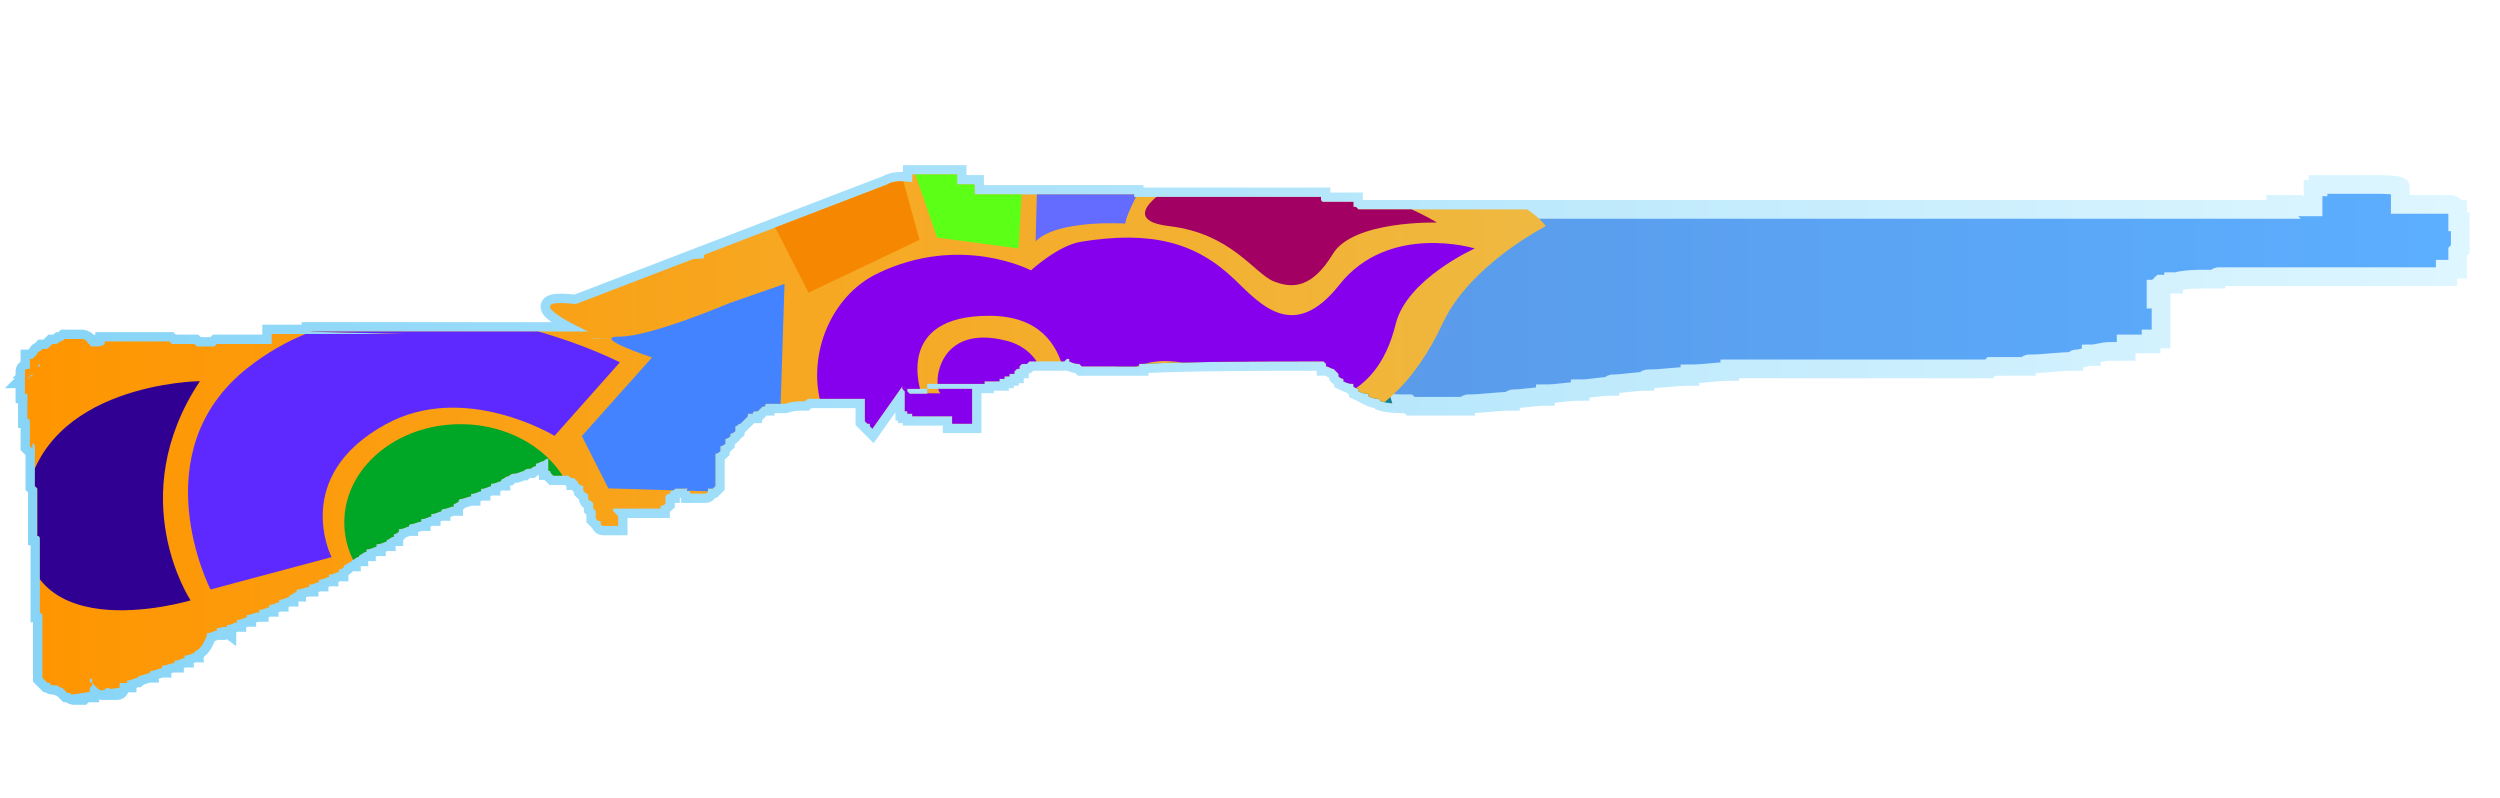 <?xml version="1.0" encoding="utf-8"?>
<!-- Generator: Adobe Illustrator 16.0.0, SVG Export Plug-In . SVG Version: 6.00 Build 0)  -->
<!DOCTYPE svg PUBLIC "-//W3C//DTD SVG 1.0//EN" "http://www.w3.org/TR/2001/REC-SVG-20010904/DTD/svg10.dtd">
<svg version="1.0" id="图层_1" xmlns="http://www.w3.org/2000/svg" xmlns:xlink="http://www.w3.org/1999/xlink" x="0px" y="0px"
	 width="100.3px" height="32px" viewBox="0 0 100.3 32" enable-background="new 0 0 100.3 32" xml:space="preserve">
<linearGradient id="SVGID_1_" gradientUnits="userSpaceOnUse" x1="371.41" y1="-264.05" x2="469.708" y2="-264.05" gradientTransform="matrix(1 0 0 -1 -370.96 -246.6)">
	<stop  offset="0" style="stop-color:#5782CE"/>
	<stop  offset="0.99" style="stop-color:#5CAEFF"/>
</linearGradient>
<linearGradient id="SVGID_2_" gradientUnits="userSpaceOnUse" x1="0.195" y1="17.45" x2="99.08" y2="17.45">
	<stop  offset="0" style="stop-color:#86D4F7"/>
	<stop  offset="1" style="stop-color:#DEF6FF"/>
</linearGradient>
<path fill="url(#SVGID_1_)" stroke="url(#SVGID_2_)" stroke-width="0.75" stroke-miterlimit="10" d="M96.3,7.5v0.1v0.1v0.1v0.1v0.3
	c0.5,0,1.1,0,1.6,0c0.1,0,0.1,0,0.2,0c0,0,0,0,0.101,0l0,0l0,0c0,0,0,0,0.1,0c0,0,0.102,0,0.199,0.1c0,0,0,0.1,0.103,0.1
	c0,0,0,0,0,0.1c0,0,0,0,0,0.1v0.1v0.1c0,0,0,0,0,0.1c0,0,0,0,0.103,0V9v0.1v0.1v0.1v0.1c0,0,0,0,0,0.1v0.1l0,0v0.1v0.1v0.1
	c0,0,0,0,0,0.1c0,0,0,0-0.103,0.1v0.1v0.1v0.1v0.1v0.1v0.1c0,0,0,0,0,0.1c-0.2,0-0.302,0-0.5,0l0,0c0,0,0,0,0,0.1c0,0,0,0,0.103,0.1
	v0.1l0,0c-3.103,0-6.103,0-9.201,0c0,0-0.102,0-0.102,0.1c-0.102,0-0.3,0-0.398,0v0.1l0,0l0,0c0,0,0,0,0-0.1
	c-0.399,0-0.799,0-1.199,0.1l0,0h-0.1c0,0,0,0,0,0.1c-0.201,0-0.303,0-0.5,0c0,0,0,0-0.103,0.1v0.1H86.5v0.1v0.1v0.1V12l0,0
	c0.103,0,0.103,0,0.201,0v0.1v0.1v0.1v0.1v0.1v0.1v0.1v0.1c0,0.1,0,0.1,0,0.1V13v0.1v0.1v0.1v0.1v0.1c0,0,0,0,0,0.1
	c-0.101,0-0.201,0-0.4,0v0.1c0,0,0,0,0,0.1c-0.1,0-0.198,0-0.398,0c-0.197,0-0.398,0-0.602,0l0,0c0,0,0,0,0,0.1s0,0,0,0.1v0.1
	c0,0,0,0-0.1,0c0,0,0,0-0.101,0c0,0,0,0-0.101,0l0,0h-0.102c-0.102,0-0.102,0-0.197,0H84.6l0,0c-0.2,0-0.5,0.1-0.7,0.1
	c0,0,0,0,0,0.1c-0.199,0-0.4,0.1-0.6,0.1c0,0-0.1,0-0.1,0.1C82.6,14.5,82,14.6,81.4,14.6c0,0-0.1,0-0.1,0.1c-0.5,0-1,0-1.4,0
	c0,0,0,0-0.1,0.1l0,0c0,0-0.1,0-0.2,0c-3.3,0-6.601,0-9.899,0c-0.101,0-0.201,0-0.301,0c0,0,0,0,0,0.1c-0.5,0-1,0.1-1.6,0.1
	c0,0,0,0,0,0.1c-0.6,0-1.1,0.1-1.7,0.1c0,0-0.101,0-0.101,0.1c-0.399,0-0.899,0.1-1.299,0.1c0,0-0.103,0-0.103,0.1
	c-0.397,0-0.802,0.1-1.2,0.1c0,0,0,0,0,0.1c-0.5,0-0.898,0.1-1.398,0.1c0,0,0,0,0,0.1C61.6,15.9,61.1,16,60.701,16
	c0,0-0.101,0-0.101,0.1c-0.601,0-1.101,0.1-1.7,0.1c0,0-0.1,0-0.1,0.1c-0.7,0-1.4,0-2.2,0L56.5,16.2c-0.397,0-0.799,0-1.1-0.1
	L55.3,16c-0.1,0-0.2,0-0.4-0.1v-0.1c-0.1,0-0.199,0-0.4-0.1v-0.1c0,0-0.1,0-0.199-0.1v-0.1c-0.1,0-0.198,0-0.398-0.1v-0.1
	c0,0-0.102,0-0.197-0.1V15L53.6,14.9L53.5,14.8c-0.1,0-0.199-0.1-0.299-0.1v-0.1L53.1,14.5c-2.5,0-5,0-7.4,0.1c0,0,0,0,0,0.1
	c-0.8,0-1.6,0-2.3,0l-0.1-0.1c-0.1,0-0.2,0-0.4-0.1v-0.1c0,0,0,0-0.1,0l0,0l-0.1,0.1c0,0,0,0-0.1,0l0,0l0,0l0,0c0,0,0,0-0.1,0l0,0
	h-0.1l0,0l0,0l0,0h-0.1l0,0l0,0c0,0,0,0-0.1,0l0,0h-0.1l0,0l0,0l0,0l0,0l0,0c0,0,0,0-0.1,0l0,0c0,0,0,0-0.1,0l0,0l0,0c0,0,0,0-0.1,0
	l0,0l0,0c-0.1,0-0.2,0-0.4,0l0,0c0,0,0,0-0.1,0l-0.1,0.1l0,0l0,0l0,0h-0.1l0,0l0,0l0,0c0,0,0,0-0.1,0l-0.1,0.1v0.1h-0.1l-0.1,0.1V15
	h-0.1c0,0,0,0-0.1,0v0.1h-0.1l0,0c0,0,0,0-0.1,0l0,0l0,0l0,0v0.1c-0.1,0-0.1,0-0.2,0l0,0v0.1H40c0,0,0,0-0.1,0s-0.2,0-0.2,0
	c-0.1,0-0.2,0-0.2,0v0.1c-0.1,0-0.1,0-0.2,0h-0.1c-0.3,0-0.6,0-0.8,0c-0.3,0-0.6,0-0.8,0h-0.1h-0.1c0,0,0,0-0.1,0l0,0h-0.1l0,0v0.3
	l0,0l0,0l0,0v0.1l0,0l0,0c-0.2,0-0.4,0-0.6,0h-0.1l-0.1-0.1v-0.1h-0.1l0,0l0,0l0,0l0,0l0,0c0,0,0,0-0.1,0l0,0v-0.1l0,0l0,0L35,17.2
	l0,0l0,0L34.9,17.1l0,0l0,0V17c0,0,0,0-0.1,0l0,0l0,0l0,0l0,0l0,0l0,0l0,0l0,0l0,0l0,0l0,0l0,0l0,0l0,0l-0.1-0.1l0,0l0,0l0,0l0,0V16
	l0,0l0,0l0,0l0,0l0,0l0,0c-0.1,0-0.1,0-0.2,0c-0.4,0-0.8,0-1.2,0c-0.2,0-0.5,0-0.7,0l0,0h-0.1c-0.1,0-0.1,0-0.2,0.1
	c-0.3,0-0.5,0-0.8,0.1h-0.1h-0.1c-0.1,0-0.1,0-0.1,0s0,0-0.1,0s-0.1,0-0.1,0h-0.1h-0.1c-0.1,0-0.1,0-0.1,0.1c-0.1,0-0.1,0-0.2,0.1
	c0,0,0,0-0.1,0.1h-0.1c0,0-0.1,0-0.1,0.1h-0.1l0,0c0,0,0,0-0.1,0c0,0,0,0,0,0.103c0,0,0,0-0.1,0.101l0,0l0,0l0,0l-0.1,0.1L29.7,17
	c-0.1,0-0.1,0.1-0.2,0.1V17.2v0.1l0,0c0,0-0.1,0.101-0.2,0.101c0,0,0,0,0,0.102c0,0-0.1,0.102-0.2,0.102V17.7v0.1l0,0
	c0,0-0.1,0.101-0.2,0.101V18v0.1l0,0c0,0-0.1,0.103-0.2,0.103v0.101v0.1v0.1v0.1V18.7v0.1V18.9V19v0.1V19.2v0.1V19.4v0.1l-0.1,0.1
	l0,0c-0.1,0-0.1,0-0.2,0c0,0,0,0,0,0.103c0,0,0,0.101-0.1,0.101h-0.1c0,0-0.1,0-0.2,0h-0.1c-0.1,0-0.1,0-0.2,0
	c0,0,0-0.101-0.1-0.101s0-0.103,0-0.103l0,0c-0.2,0-0.3,0-0.5,0l0,0c0,0-0.1,0.103-0.2,0.103c0,0,0,0,0,0.101
	c-0.1,0-0.1,0-0.2,0.102V20v0.1c0,0,0,0,0,0.103c0,0-0.1,0.101-0.2,0.101c0,0,0,0,0,0.102c-0.3,0-0.6,0-0.8,0c-0.4,0-0.8,0-1.1,0
	c0,0,0,0,0,0.1c0,0,0,0,0.1,0.1l0.1,0.103c0,0,0,0,0,0.101l0,0l0,0V20.9c0,0,0,0,0,0.1v0.1c0,0,0,0-0.1,0c0,0,0,0-0.1,0h-0.1
	c-0.1,0-0.1,0-0.1,0c-0.1,0-0.1,0-0.2,0c0,0-0.1,0-0.1-0.1s0-0.1-0.1-0.1c0,0,0,0-0.1-0.103v-0.101l0,0v-0.1v-0.1c0,0,0,0-0.1-0.1
	c0,0,0,0,0-0.103c0,0,0,0,0-0.101l-0.1-0.1c0,0-0.1,0-0.1-0.1c0,0,0,0,0-0.1c0,0,0-0.103-0.1-0.103c0,0,0,0-0.1-0.101v-0.1
	c0,0,0,0,0-0.1l0,0c-0.1,0-0.1,0-0.2-0.1c0,0,0-0.103-0.1-0.103c0,0,0-0.101-0.1-0.101s-0.1,0-0.2-0.102c-0.1,0-0.1,0-0.2,0
	c0,0-0.1,0-0.2,0c0,0-0.1,0-0.2,0c0,0,0,0-0.1-0.1c0,0,0-0.1-0.1-0.1c0,0,0,0,0-0.103c0,0,0,0,0-0.101V18.6v-0.1c0,0,0,0,0-0.1
	c-0.1,0-0.2,0.1-0.2,0.1c-0.1,0-0.2,0.1-0.3,0.1V18.7c-0.1,0-0.2,0.1-0.2,0.1c-0.1,0-0.2,0-0.3,0.101c-0.1,0-0.2,0.102-0.4,0.102
	c0,0-0.1,0-0.2,0.102c-0.1,0-0.2,0.101-0.2,0.101s-0.1,0-0.1,0.101c-0.1,0-0.2,0.1-0.4,0.1c0,0,0,0,0,0.102
	c-0.1,0-0.2,0.102-0.4,0.102c0,0,0,0,0,0.101c-0.1,0-0.2,0.101-0.4,0.101c0,0,0,0,0,0.101c-0.1,0-0.3,0.101-0.4,0.101
	c0,0-0.1,0-0.1,0.102c0,0-0.1,0.101-0.2,0.101c0,0,0,0,0,0.101c-0.1,0-0.3,0.102-0.4,0.102c0,0-0.1,0-0.1,0.1
	c-0.1,0-0.2,0.102-0.4,0.102c0,0,0,0,0,0.101c-0.1,0-0.2,0.101-0.4,0.101c0,0,0,0,0,0.102c-0.1,0-0.3,0.1-0.4,0.1
	c0,0-0.1,0-0.1,0.102c-0.1,0-0.2,0.102-0.4,0.102c0,0,0,0,0,0.1c0,0-0.1,0.102-0.2,0.102v0.102c-0.1,0-0.2,0.1-0.2,0.1
	s-0.1,0-0.1,0.102c-0.1,0-0.2,0.101-0.4,0.101c0,0,0,0,0,0.101c-0.1,0-0.2,0.102-0.4,0.102c0,0,0,0,0,0.1
	c-0.1,0-0.2,0.102-0.2,0.102s-0.1,0-0.1,0.101c-0.1,0-0.2,0.101-0.2,0.101s-0.1,0-0.1,0.102c-0.1,0-0.2,0.1-0.2,0.1
	s-0.1,0-0.1,0.102c0,0-0.1,0.101-0.2,0.101c0,0,0,0,0,0.101c-0.1,0-0.2,0.102-0.4,0.102c0,0,0,0,0,0.1c-0.1,0-0.2,0.102-0.4,0.102
	c0,0,0,0,0,0.101c-0.1,0-0.2,0.101-0.4,0.101c0,0,0,0,0,0.102c-0.2,0-0.3,0.1-0.5,0.1c0,0,0,0,0,0.103c-0.1,0-0.2,0.1-0.2,0.1
	s-0.1,0-0.1,0.101c-0.1,0-0.2,0.102-0.4,0.102c0,0,0,0,0,0.1c-0.1,0-0.2,0.103-0.4,0.103c0,0,0,0,0,0.101c-0.1,0-0.2,0.1-0.4,0.1
	c0,0,0,0,0,0.102c-0.2,0-0.3,0.1-0.5,0.1c0,0,0,0,0,0.103c-0.1,0-0.2,0.101-0.4,0.101c0,0,0,0,0,0.101c-0.1,0-0.2,0.101-0.4,0.101
	c0,0,0,0,0,0.1C9,25.1,8.9,25.2,8.7,25.2c0,0,0,0,0,0.1c-0.1,0-0.2,0.101-0.4,0.101c0,0,0,0,0,0.102C8.1,26,8,26,7.9,26.1
	c0,0-0.1,0-0.1,0.103c-0.1,0-0.2,0.101-0.4,0.101c0,0,0,0,0,0.102c-0.1,0-0.2,0.1-0.4,0.1c0,0,0,0,0,0.1c-0.2,0-0.3,0.103-0.5,0.103
	c0,0,0,0,0,0.101c-0.1,0-0.3,0.102-0.4,0.102c0,0-0.1,0-0.1,0.1c-0.1,0-0.3,0.1-0.4,0.1L5.5,27.2c-0.1,0-0.2,0.1-0.4,0.1
	c0,0,0,0,0,0.101c-0.1,0-0.2,0-0.3,0v0.102v0.102l0,0c0,0,0,0.101-0.1,0.101l0,0l0,0H4.6H4.5c0,0-0.1,0-0.1-0.101l0,0H4.3
	c0,0-0.1,0-0.1,0.101H4.1c0,0-0.1,0-0.2-0.101c0,0,0,0-0.1-0.102l0,0c0,0,0,0-0.1-0.102c0,0,0,0,0,0.102l0,0c0,0,0,0-0.1,0.102V27.7
	v0.1H3.5c0,0-0.1,0-0.2,0.101c-0.1,0-0.2,0-0.3,0s-0.1,0-0.2-0.101c0,0,0,0-0.1,0l-0.1-0.1c0,0,0,0-0.1-0.101c0,0-0.1,0-0.2-0.102
	H2.2c-0.1,0-0.2,0-0.2-0.102H1.9c0,0,0,0-0.1-0.101l-0.1-0.101c0,0,0,0,0-0.1V27c0,0,0,0,0-0.1c0,0,0,0,0-0.103v-0.101v-0.1
	c0,0,0,0,0-0.1v-0.1V26.3c0,0,0,0,0-0.1c0-0.101,0,0,0-0.101V26c0,0,0,0,0-0.1V25.8c0,0,0,0,0-0.1c0,0,0,0,0-0.101v-0.102v-0.102
	c0,0,0,0,0-0.101v-0.101V25.1c0,0,0,0,0-0.1v-0.1c0,0,0,0,0-0.103c0,0,0,0,0-0.101c0,0,0-0.102-0.1-0.102c0,0,0,0,0-0.1
	c0,0,0,0,0-0.1V24.3v-0.1V24.1l0,0V24v-0.1V23.8c0,0,0,0,0-0.1c0-0.101,0,0,0-0.101v-0.102c0,0,0,0,0-0.102c0,0,0,0,0-0.101v-0.101
	c0,0,0,0,0-0.1V23c0,0,0,0,0-0.1c0,0,0,0,0-0.103v-0.101v-0.1v-0.1l0,0c0-0.1,0-0.1,0-0.1s0,0,0-0.103c0-0.101,0-0.101,0-0.101
	s0,0,0-0.102c0,0,0,0,0-0.1v-0.1V21.8c0,0,0,0,0-0.1V21.6c0,0,0-0.1-0.1-0.1v-0.1V21.3c0,0,0,0,0-0.1c0-0.101,0,0,0-0.101
	c0-0.102,0-0.102,0-0.102s0,0,0-0.102c0,0,0,0,0-0.101v-0.101V20.6v-0.1l0,0v-0.1V20.3v-0.1c0,0,0,0,0-0.101c0-0.102,0,0,0-0.102
	v-0.102c0,0,0,0,0-0.101c0,0,0,0,0-0.101V19.6c0,0,0,0-0.1-0.1v-0.1c0,0,0,0,0-0.103c0-0.101,0,0,0-0.101v-0.1V19v-0.1l0,0V18.8
	c0,0,0,0,0-0.1c0-0.101,0-0.101,0-0.101s0,0,0-0.102c0,0,0,0,0-0.102V18.3c0,0,0,0,0-0.1c0,0,0,0,0-0.101V18v-0.1
	c0,0,0-0.103-0.1-0.103l0,0v-0.101v-0.1v-0.1c0,0,0,0,0-0.1c0-0.103,0,0,0-0.103v-0.101c0,0,0,0,0-0.102V17l0,0v-0.1V16.8V18
	c0,0,0,0-0.1-0.1V17.8v-0.1c0,0,0,0,0-0.101c0-0.102,0,0,0-0.102v-0.102c0,0,0,0,0-0.101v-0.101V17.1V17v-0.1V17v-0.1l0,0
	c0,0,0-0.103-0.1-0.103c0,0,0,0,0-0.101v-0.1c0,0,0,0,0-0.1c0-0.1,0,0,0-0.1v-0.1c0,0,0,0,0-0.1c0,0,0,0,0-0.1V16c0,0,0,0,0-0.1
	v-0.1c0,0,0,0-0.1,0v-0.1v-0.1v-0.1v-0.1l0,0v-0.1c0,0,0,0,0-0.1c0-0.1,0-0.1,0-0.1s0,0,0-0.1c0,0,0,0,0-0.1c0,0,0-0.1,0.1-0.1
	c0,0,0,0,0.1,0l0,0l0,0c0,0,0,0,0-0.1v-0.1v-0.1v-0.1c0,0,0,0,0.1,0l0.1-0.1c0,0,0,0,0.1-0.1c0,0,0-0.1,0.1-0.1c0,0,0,0,0.1-0.1h0.1
	c0.1,0,0.1,0,0.2-0.1c0,0,0,0,0.1-0.1h0.1c0.1,0,0.1,0,0.2-0.1c0.1,0,0.2-0.1,0.2-0.1h0.1h0.1c0.1,0,0.2,0,0.2,0h0.1h0.1
	c0,0,0,0,0.1,0c0,0,0.1,0,0.2,0.1c0,0,0,0.1,0.1,0.1c0,0,0,0.1,0.1,0.1h0.1c0.1,0,0.3,0,0.4-0.1c0,0,0,0,0-0.1l0,0c0,0,0,0,0.1,0
	c0.4,0,0.7,0,1.1,0l0,0c0.5,0,1,0,1.4,0l0.1,0.1l0,0c0.1,0,0.3,0,0.4,0c0.2,0,0.4,0,0.5,0c0,0,0,0,0.1,0.1c0.2,0,0.5,0,0.7,0
	c0,0,0,0,0.1-0.1l0,0c0.6,0,1.2,0,1.8,0h0.1h0.1c0.1,0,0.1,0,0.2,0v-0.4c0.1,0,0.3,0,0.4,0c0,0,0,0,0.1,0s0.1,0,0.2,0l0,0l0,0
	c0.1,0,0.2,0,0.2,0l0,0l0,0c0.1,0,0.3,0,0.4,0l0,0l0,0c0.1,0,0.1,0,0.2,0c0,0,0,0,0.1,0c0,0,0,0,0.1,0s0.2,0,0.4,0c0,0,0,0,0.1,0
	s0,0,0.1,0c0.1,0,0.1,0,0.2,0c0,0,0,0,0.1,0c0,0,0,0,0.1,0l0,0c0,0,0,0,0.1,0c0,0,0,0,0.1,0c0.1,0,0.2,0,0.4,0c0.1,0,0.3,0,0.4,0
	c0,0,0,0,0.1,0l0,0c0.1,0,0.3,0,0.4,0c0,0,0,0,0.1,0l0,0c0.3,0,0.5,0,0.8,0h0.1l0,0c0.2,0,0.4,0,0.5,0c0,0,0,0,0.1,0l0,0l0,0
	c0,0,0,0,0.1,0h0.1c0.1,0,0.3,0,0.4,0h0.1h0.1h0.1h0.1h0.1h0.1H18h0.1c0.2,0,0.4,0,0.6,0c0,0,0,0,0.1,0c0,0,0,0,0.1,0l0,0
	c0,0,0,0,0.1,0c0,0,0,0,0.1,0c0,0,0,0,0.1,0l0,0c0,0,0.1,0,0.2,0h0.1h0.1c0.1,0,0.1,0,0.2,0c0,0,0.1,0,0.2,0h0.1h0.1h0.1h0.1
	c0,0,0,0,0.1,0s0,0,0.1,0c0,0,0,0,0.1,0c0,0,0,0,0.1,0c0.1,0,0,0,0.1,0c0,0,0,0,0.1,0c0,0,0,0,0.1,0h0.1h0.1h0.1c0,0,0.1,0,0.2,0
	h0.1h0.1h0.1H22c0.2,0,0.4,0,0.6,0c0,0,0,0,0.1,0l0,0c0,0,0,0,0.1,0l0,0c0,0,0,0,0.1,0l0,0l0,0H23h0.1h0.1h0.1h0.1
	c0.1,0,0.2,0,0.3,0l0,0h0.1v0.2l0,0l0,0l0,0l0,0h0.1c0.1,0,0.1,0,0.2,0c0,0,0,0,0.1,0l0,0c0.1,0,0.1,0,0.2,0s-12.3-0.3-12.3-0.3
	c0.1,0,0.3,0,0.4,0s0.1,0,0.2,0c0,0,0,0,0.1,0l0,0h0.1c0,0,0,0,0.1,0h0.1h0.1h0.1l0,0h0.1l0,0h0.1h0.1c0,0,0,0,0.1,0l0,0l0,0l0,0
	h0.1l0,0h0.1H14h0.1l0,0h0.1l0,0c0,0,0,0,0.1,0c0.1,0,0.1,0,0.2,0h0.1l0,0c0,0,0,0,0.1,0l0,0c0.1,0,0.1,0,0.2,0H15h0.1l0,0h0.1l0,0
	c0.1,0,0.1,0,0.2,0h0.1c0,0,0,0,0.1,0l0,0h0.1l0,0h0.1c0,0,0,0,0.1,0c0,0,0,0,0.1,0l0,0h0.1c0,0,0,0,0.1,0l0,0h0.1c0,0,0,0,0.1,0
	l0,0h0.1l0,0h0.1c0,0,0,0,0.1,0h0.1l0,0c0,0,0,0,0.1,0c0,0,0,0,0.1,0l0,0h0.1c0,0,0,0,0.1,0l0,0h0.1l0,0c0,0,0,0,0.1,0
	c0,0,0,0,0.1,0l0,0l0,0h0.1l0,0c0,0,0,0,0.1,0l0,0h0.1c0,0,0,0,0.1,0H18l0,0c0,0,0,0,0.1,0c0,0,0,0,0.1,0c0,0,0,0,0.1,0h0.1
	c0,0,0,0,0.1,0l0,0h0.1l0,0h0.1c0,0,0,0,0.1,0h0.1l0,0H19l0,0c0,0,0,0,0.1,0h0.1c0,0,0,0,0.1,0l0,0c0,0,0,0,0.1,0l0,0h0.1
	c0,0,0,0,0.1,0h0.1l0,0c0,0,0,0,0.1,0l0,0h0.1H20c0,0,0,0,0.1,0l0,0c0,0,0,0,0.1,0c0,0,0,0,0.1,0c0,0,0,0,0.1,0h0.1c0,0,0,0,0.1,0
	l0,0h0.1l0,0h0.1c0,0,0,0,0.1,0H21l0,0l0,0l0,0h0.1c0,0,0,0,0.1,0h0.1l0,0c0,0,0,0,0.1,0l0,0h0.1l0,0h0.1l0,0c0,0,0,0,0.1,0
	c0,0,0,0,0.1,0l0,0c0,0,0,0,0.1,0H22l0,0c0,0,0,0,0.1,0c0,0,0,0,0.1,0l0,0h0.1c0,0,0,0,0.1,0l0,0h0.1l0,0c0,0,0,0,0.1,0h0.1l0,0l0,0
	c0,0,0,0,0.1,0c0,0,0,0,0.1,0l0,0l0,0H23l0,0c0,0,0,0,0.1,0l0,0c0,0,0.1,0,0.2,0l0,0h0.1h0.1l0,0l0,0l0,0l0,0l0,0h0.1
	c0,0-3.1-1.4-0.5-1.1l12.5-4.8c0.3-0.2,0.8-0.1,1-0.1V7c0.4,0,0.8,0,1.2,0l0,0c0.2,0,0.4,0,0.5,0c0,0,0,0,0.1,0v0.4
	c0.1,0,0.2,0,0.3,0l0,0c0.1,0,0.3,0,0.4,0l0,0l0,0v0.4c2.1,0,4.3,0,6.4,0c0,0,0,0,0,0.1c0.1,0,0.1,0,0.2,0c0,0,0,0-0.1,0l0,0
	c0.1,0,0.3,0,0.4,0l0,0l0,0c0.7,0,1.4,0,2.2,0l0,0c0.2,0,0.3,0,0.5,0l0,0h0.1l0,0c0.1,0,0.3,0,0.4,0l0,0c0.1,0,0.2,0,0.2,0l0,0
	c0.1,0,0.3,0,0.4,0l0,0c0.4,0,0.8,0,1.2,0l0,0c0.103,0,0.301,0,0.4,0l0,0c0.1,0,0.2,0,0.301,0l0,0c0.299,0,0.6,0,0.899,0l0,0
	c0.101,0,0.3,0,0.399,0V8c0,0,0,0.1,0.101,0.1c0.399,0,0.8,0,1.2,0v0.1v0.1c0,0,0,0,0.1,0l0.1,0.1l0,0l0,0H54.6
	c12.3,0,24.5,0,36.8,0c0,0,0,0-0.1-0.1V8.2l0,0c0.3,0,0.6,0,0.9,0c0,0,0,0,0.1,0.1c0.199,0,0.3,0,0.5,0c0,0,0,0,0-0.1
	c0-0.1,0-0.2,0-0.3V7.8V7.7V7.6c0.1,0,0.1-0.1,0.199-0.1c0,0,0,0,0-0.1l0,0c0.801,0,1.601,0,2.301,0C96.3,7.4,96.3,7.5,96.3,7.5z
	 M34.7,14.5h-0.1C34.7,14.5,34.7,14.5,34.7,14.5L34.7,14.5z M36.3,15.7C36.3,15.7,36.2,15.7,36.3,15.7
	C36.2,15.7,36.2,15.7,36.3,15.7v0.8c0,0,0,0,0.1,0v0.1c0,0,0,0,0.1,0l0,0l0,0l0,0l0,0l0,0h0.1V16.7l0,0c0,0,0,0,0.1,0h0.1l0,0l0,0
	h0.1l0,0c0,0,0,0,0.1,0h0.1c0,0,0.1,0,0.2,0c0.2,0,0.5,0,0.7,0c0.1,0,0.1,0,0.2,0V17h0.1c0.1,0,0.2,0,0.4,0c0,0,0,0,0.1,0h0.1l0,0
	l0,0l0,0H39v-1.4c-0.9,0-1.9,0-2.8,0L36.3,15.7L36.3,15.7z M39.7,14.8c-0.3,0-0.6,0-0.8,0C39.1,14.8,39.4,14.8,39.7,14.8L39.7,14.8z
	 M1.2,15.1L1.2,15.1L1.2,15.1c-0.1,0.1-0.1,0.1-0.1,0.1l0,0C1.1,15.2,1.2,15.2,1.2,15.1c0.1,0,0.1,0,0.1-0.1l0,0
	C1.3,15,1.3,15,1.2,15.1L1.2,15.1z M1.4,14.8C1.4,14.8,1.5,14.8,1.4,14.8c0.1-0.1,0.1-0.1,0.1-0.1C1.5,14.8,1.4,14.8,1.4,14.8
	L1.4,14.8z M1.8,14.6L1.8,14.6L1.8,14.6c-0.1,0-0.1,0-0.2,0c0,0,0,0-0.1,0.1h0.1v-0.1C1.7,14.6,1.7,14.6,1.8,14.6z M1.4,17.8
	C1.4,17.8,1.5,17.8,1.4,17.8L1.4,17.8L1.4,17.8z M3.6,27.3c0,0,0,0.101,0.1,0.101c0,0,0,0,0,0.102l0,0V27.4c0,0,0,0,0-0.102l0,0
	C3.7,27.2,3.6,27.2,3.6,27.3C3.5,27.3,3.6,27.3,3.6,27.3z"/>
<g>
	<defs>
		<path id="SVGID_3_" d="M96.3,7.5v0.1v0.1v0.1v0.1v0.3c0.5,0,1.1,0,1.6,0c0.1,0,0.1,0,0.2,0c0,0,0,0,0.101,0l0,0l0,0c0,0,0,0,0.1,0
			c0,0,0.102,0,0.199,0.1c0,0,0,0.1,0.103,0.1c0,0,0,0,0,0.1c0,0,0,0,0,0.1v0.1v0.1c0,0,0,0,0,0.1c0,0,0,0,0.103,0V9v0.1v0.1v0.1
			v0.1c0,0,0,0,0,0.1v0.1l0,0v0.1v0.1v0.1c0,0,0,0,0,0.1c0,0,0,0-0.103,0.1v0.1v0.1v0.1v0.1v0.1v0.1c0,0,0,0,0,0.1
			c-0.2,0-0.302,0-0.5,0l0,0c0,0,0,0,0,0.1c0,0,0,0,0.103,0.1v0.1l0,0c-3.103,0-6.103,0-9.201,0c0,0-0.102,0-0.102,0.1
			c-0.102,0-0.3,0-0.398,0v0.1l0,0l0,0c0,0,0,0,0-0.1c-0.399,0-0.799,0-1.199,0.1l0,0h-0.1c0,0,0,0,0,0.1c-0.201,0-0.303,0-0.5,0
			c0,0,0,0-0.103,0.1v0.1H86.5v0.1v0.1v0.1V12l0,0c0.103,0,0.103,0,0.201,0v0.1v0.1v0.1v0.1v0.1v0.1v0.1v0.1c0,0.1,0,0.1,0,0.1V13
			v0.1v0.1v0.1v0.1v0.1c0,0,0,0,0,0.1c-0.101,0-0.201,0-0.4,0v0.1c0,0,0,0,0,0.1c-0.1,0-0.198,0-0.398,0c-0.197,0-0.398,0-0.602,0
			l0,0c0,0,0,0,0,0.1s0,0,0,0.1v0.1c0,0,0,0-0.1,0c0,0,0,0-0.101,0c0,0,0,0-0.101,0l0,0h-0.102c-0.102,0-0.102,0-0.197,0H84.6l0,0
			c-0.2,0-0.5,0.1-0.7,0.1c0,0,0,0,0,0.1c-0.199,0-0.4,0.1-0.6,0.1c0,0-0.1,0-0.1,0.1C82.6,14.5,82,14.6,81.4,14.6
			c0,0-0.1,0-0.1,0.1c-0.5,0-1,0-1.4,0c0,0,0,0-0.1,0.1l0,0c0,0-0.1,0-0.2,0c-3.3,0-6.601,0-9.899,0c-0.101,0-0.201,0-0.301,0
			c0,0,0,0,0,0.1c-0.5,0-1,0.1-1.6,0.1c0,0,0,0,0,0.1c-0.6,0-1.1,0.1-1.7,0.1c0,0-0.101,0-0.101,0.1c-0.399,0-0.899,0.1-1.299,0.1
			c0,0-0.103,0-0.103,0.1c-0.397,0-0.802,0.1-1.2,0.1c0,0,0,0,0,0.1c-0.5,0-0.898,0.1-1.398,0.1c0,0,0,0,0,0.1
			C61.6,15.9,61.1,16,60.701,16c0,0-0.101,0-0.101,0.1c-0.601,0-1.101,0.1-1.7,0.1c0,0-0.1,0-0.1,0.1c-0.7,0-1.4,0-2.2,0L56.5,16.2
			c-0.397,0-0.799,0-1.1-0.1L55.3,16c-0.1,0-0.2,0-0.4-0.1v-0.1c-0.1,0-0.199,0-0.4-0.1v-0.1c0,0-0.1,0-0.199-0.1v-0.1
			c-0.1,0-0.198,0-0.398-0.1v-0.1c0,0-0.102,0-0.197-0.1V15L53.6,14.9L53.5,14.8c-0.1,0-0.199-0.1-0.299-0.1v-0.1L53.1,14.5
			c-2.5,0-5,0-7.4,0.1c0,0,0,0,0,0.1c-0.8,0-1.6,0-2.3,0l-0.1-0.1c-0.1,0-0.2,0-0.4-0.1v-0.1c0,0,0,0-0.1,0l0,0l-0.1,0.1
			c0,0,0,0-0.1,0l0,0l0,0l0,0c0,0,0,0-0.1,0l0,0h-0.1l0,0l0,0l0,0h-0.1l0,0l0,0c0,0,0,0-0.1,0l0,0h-0.1l0,0l0,0l0,0l0,0l0,0
			c0,0,0,0-0.1,0l0,0c0,0,0,0-0.1,0l0,0l0,0c0,0,0,0-0.1,0l0,0l0,0c-0.1,0-0.2,0-0.4,0l0,0c0,0,0,0-0.1,0l-0.1,0.1l0,0l0,0l0,0h-0.1
			l0,0l0,0l0,0c0,0,0,0-0.1,0l-0.1,0.1v0.1h-0.1l-0.1,0.1V15h-0.1c0,0,0,0-0.1,0v0.1h-0.1l0,0c0,0,0,0-0.1,0l0,0l0,0l0,0v0.1
			c-0.1,0-0.1,0-0.2,0l0,0v0.1H40c0,0,0,0-0.1,0s-0.2,0-0.2,0c-0.1,0-0.2,0-0.2,0v0.1c-0.1,0-0.1,0-0.2,0h-0.1c-0.3,0-0.6,0-0.8,0
			c-0.3,0-0.6,0-0.8,0h-0.1h-0.1c0,0,0,0-0.1,0l0,0h-0.1l0,0v0.3l0,0l0,0l0,0v0.1l0,0l0,0c-0.2,0-0.4,0-0.6,0h-0.1l-0.1-0.1v-0.1
			h-0.1l0,0l0,0l0,0l0,0l0,0c0,0,0,0-0.1,0l0,0v-0.1l0,0l0,0L35,17.2l0,0l0,0L34.9,17.1l0,0l0,0V17c0,0,0,0-0.1,0l0,0l0,0l0,0l0,0
			l0,0l0,0l0,0l0,0l0,0l0,0l0,0l0,0l0,0l0,0l-0.1-0.1l0,0l0,0l0,0l0,0V16l0,0l0,0l0,0l0,0l0,0l0,0c-0.1,0-0.1,0-0.2,0
			c-0.4,0-0.8,0-1.2,0c-0.2,0-0.5,0-0.7,0l0,0h-0.1c-0.1,0-0.1,0-0.2,0.1c-0.3,0-0.5,0-0.8,0.1h-0.1h-0.1c-0.1,0-0.1,0-0.1,0
			s0,0-0.1,0s-0.1,0-0.1,0h-0.1h-0.1c-0.1,0-0.1,0-0.1,0.1c-0.1,0-0.1,0-0.2,0.1c0,0,0,0-0.1,0.1h-0.1c0,0-0.1,0-0.1,0.1h-0.1l0,0
			c0,0,0,0-0.1,0c0,0,0,0,0,0.103c0,0,0,0-0.1,0.101l0,0l0,0l0,0l-0.1,0.1L29.7,17c-0.1,0-0.1,0.1-0.2,0.1V17.2v0.1l0,0
			c0,0-0.1,0.101-0.2,0.101c0,0,0,0,0,0.102c0,0-0.1,0.102-0.2,0.102V17.7v0.1l0,0c0,0-0.1,0.101-0.2,0.101V18v0.1l0,0
			c0,0-0.1,0.103-0.2,0.103v0.101v0.1v0.1v0.1V18.7v0.1V18.9V19v0.1V19.2v0.1V19.4v0.1l-0.1,0.1l0,0c-0.1,0-0.1,0-0.2,0
			c0,0,0,0,0,0.103c0,0,0,0.101-0.1,0.101h-0.1c0,0-0.1,0-0.2,0h-0.1c-0.1,0-0.1,0-0.2,0c0,0,0-0.101-0.1-0.101s0-0.103,0-0.103l0,0
			c-0.2,0-0.3,0-0.5,0l0,0c0,0-0.1,0.103-0.2,0.103c0,0,0,0,0,0.101c-0.1,0-0.1,0-0.2,0.102V20v0.1c0,0,0,0,0,0.103
			c0,0-0.1,0.101-0.2,0.101c0,0,0,0,0,0.102c-0.3,0-0.6,0-0.8,0c-0.4,0-0.8,0-1.1,0c0,0,0,0,0,0.1c0,0,0,0,0.1,0.1l0.1,0.103
			c0,0,0,0,0,0.101l0,0l0,0V20.9c0,0,0,0,0,0.1v0.1c0,0,0,0-0.1,0c0,0,0,0-0.1,0h-0.1c-0.1,0-0.1,0-0.1,0c-0.1,0-0.1,0-0.2,0
			c0,0-0.1,0-0.1-0.1s0-0.1-0.1-0.1c0,0,0,0-0.1-0.103v-0.101l0,0v-0.1v-0.1c0,0,0,0-0.1-0.1c0,0,0,0,0-0.103c0,0,0,0,0-0.101
			l-0.1-0.1c0,0-0.1,0-0.1-0.1c0,0,0,0,0-0.1c0,0,0-0.103-0.1-0.103c0,0,0,0-0.1-0.101v-0.1c0,0,0,0,0-0.1l0,0c-0.1,0-0.1,0-0.2-0.1
			c0,0,0-0.103-0.1-0.103c0,0,0-0.101-0.1-0.101s-0.1,0-0.2-0.102c-0.1,0-0.1,0-0.2,0c0,0-0.1,0-0.2,0c0,0-0.1,0-0.2,0
			c0,0,0,0-0.1-0.1c0,0,0-0.1-0.1-0.1c0,0,0,0,0-0.103c0,0,0,0,0-0.101V18.6v-0.1c0,0,0,0,0-0.1c-0.1,0-0.2,0.1-0.2,0.1
			c-0.1,0-0.2,0.1-0.3,0.1V18.7c-0.1,0-0.2,0.1-0.2,0.1c-0.1,0-0.2,0-0.3,0.101c-0.1,0-0.2,0.102-0.4,0.102c0,0-0.1,0-0.2,0.102
			c-0.1,0-0.2,0.101-0.2,0.101s-0.1,0-0.1,0.101c-0.1,0-0.2,0.1-0.4,0.1c0,0,0,0,0,0.102c-0.1,0-0.2,0.102-0.4,0.102
			c0,0,0,0,0,0.101c-0.1,0-0.2,0.101-0.4,0.101c0,0,0,0,0,0.101c-0.1,0-0.3,0.101-0.4,0.101c0,0-0.1,0-0.1,0.102
			c0,0-0.1,0.101-0.2,0.101c0,0,0,0,0,0.101c-0.1,0-0.3,0.102-0.4,0.102c0,0-0.1,0-0.1,0.1c-0.1,0-0.2,0.102-0.4,0.102
			c0,0,0,0,0,0.101c-0.1,0-0.2,0.101-0.4,0.101c0,0,0,0,0,0.102c-0.1,0-0.3,0.1-0.4,0.1c0,0-0.1,0-0.1,0.102
			c-0.1,0-0.2,0.102-0.4,0.102c0,0,0,0,0,0.1c0,0-0.1,0.102-0.2,0.102v0.102c-0.1,0-0.2,0.1-0.2,0.1s-0.1,0-0.1,0.102
			c-0.1,0-0.2,0.101-0.4,0.101c0,0,0,0,0,0.101c-0.1,0-0.2,0.102-0.4,0.102c0,0,0,0,0,0.1c-0.1,0-0.2,0.102-0.2,0.102
			s-0.1,0-0.1,0.101c-0.1,0-0.2,0.101-0.2,0.101s-0.1,0-0.1,0.102c-0.1,0-0.2,0.1-0.2,0.1s-0.1,0-0.1,0.102c0,0-0.1,0.101-0.2,0.101
			c0,0,0,0,0,0.101c-0.1,0-0.2,0.102-0.4,0.102c0,0,0,0,0,0.1c-0.1,0-0.2,0.102-0.4,0.102c0,0,0,0,0,0.101
			c-0.1,0-0.2,0.101-0.4,0.101c0,0,0,0,0,0.102c-0.2,0-0.3,0.1-0.5,0.1c0,0,0,0,0,0.103c-0.1,0-0.2,0.1-0.2,0.1s-0.1,0-0.1,0.101
			c-0.1,0-0.2,0.102-0.4,0.102c0,0,0,0,0,0.1c-0.1,0-0.2,0.103-0.4,0.103c0,0,0,0,0,0.101c-0.1,0-0.2,0.1-0.4,0.1c0,0,0,0,0,0.102
			c-0.2,0-0.3,0.1-0.5,0.1c0,0,0,0,0,0.103c-0.1,0-0.2,0.101-0.4,0.101c0,0,0,0,0,0.101c-0.1,0-0.2,0.101-0.4,0.101c0,0,0,0,0,0.1
			C9,25.1,8.9,25.2,8.7,25.2c0,0,0,0,0,0.1c-0.1,0-0.2,0.101-0.4,0.101c0,0,0,0,0,0.102C8.1,26,8,26,7.9,26.1c0,0-0.1,0-0.1,0.103
			c-0.1,0-0.2,0.101-0.4,0.101c0,0,0,0,0,0.102c-0.1,0-0.2,0.1-0.4,0.1c0,0,0,0,0,0.1c-0.2,0-0.3,0.103-0.5,0.103c0,0,0,0,0,0.101
			c-0.1,0-0.3,0.102-0.4,0.102c0,0-0.1,0-0.1,0.1c-0.1,0-0.3,0.1-0.4,0.1L5.5,27.2c-0.1,0-0.2,0.1-0.4,0.1c0,0,0,0,0,0.101
			c-0.1,0-0.2,0-0.3,0v0.102v0.102l0,0c0,0,0,0.101-0.1,0.101l0,0l0,0H4.6H4.5c0,0-0.1,0-0.1-0.101l0,0H4.3c0,0-0.1,0-0.1,0.101H4.1
			c0,0-0.1,0-0.2-0.101c0,0,0,0-0.1-0.102l0,0c0,0,0,0-0.1-0.102c0,0,0,0,0,0.102l0,0c0,0,0,0-0.1,0.102V27.7v0.1H3.5
			c0,0-0.1,0-0.2,0.101c-0.1,0-0.2,0-0.3,0s-0.1,0-0.2-0.101c0,0,0,0-0.1,0l-0.1-0.1c0,0,0,0-0.1-0.101c0,0-0.1,0-0.2-0.102H2.2
			c-0.1,0-0.2,0-0.2-0.102H1.9c0,0,0,0-0.1-0.101l-0.1-0.101c0,0,0,0,0-0.1V27c0,0,0,0,0-0.1c0,0,0,0,0-0.103v-0.101v-0.1
			c0,0,0,0,0-0.1v-0.1V26.3c0,0,0,0,0-0.1c0-0.101,0,0,0-0.101V26c0,0,0,0,0-0.1V25.8c0,0,0,0,0-0.1c0,0,0,0,0-0.101v-0.102v-0.102
			c0,0,0,0,0-0.101v-0.101V25.1c0,0,0,0,0-0.1v-0.1c0,0,0,0,0-0.103c0,0,0,0,0-0.101c0,0,0-0.102-0.1-0.102c0,0,0,0,0-0.1
			c0,0,0,0,0-0.1V24.3v-0.1V24.1l0,0V24v-0.1V23.8c0,0,0,0,0-0.1c0-0.101,0,0,0-0.101v-0.102c0,0,0,0,0-0.102c0,0,0,0,0-0.101
			v-0.101c0,0,0,0,0-0.1V23c0,0,0,0,0-0.1c0,0,0,0,0-0.103v-0.101v-0.1v-0.1l0,0c0-0.1,0-0.1,0-0.1s0,0,0-0.103
			c0-0.101,0-0.101,0-0.101s0,0,0-0.102c0,0,0,0,0-0.1v-0.1V21.8c0,0,0,0,0-0.1V21.6c0,0,0-0.1-0.1-0.1v-0.1V21.3c0,0,0,0,0-0.1
			c0-0.101,0,0,0-0.101c0-0.102,0-0.102,0-0.102s0,0,0-0.102c0,0,0,0,0-0.101v-0.101V20.6v-0.1l0,0v-0.1V20.3v-0.1c0,0,0,0,0-0.101
			c0-0.102,0,0,0-0.102v-0.102c0,0,0,0,0-0.101c0,0,0,0,0-0.101V19.6c0,0,0,0-0.1-0.1v-0.1c0,0,0,0,0-0.103c0-0.101,0,0,0-0.101
			v-0.1V19v-0.1l0,0V18.8c0,0,0,0,0-0.1c0-0.101,0-0.101,0-0.101s0,0,0-0.102c0,0,0,0,0-0.102V18.3c0,0,0,0,0-0.1c0,0,0,0,0-0.101
			V18v-0.1c0,0,0-0.103-0.1-0.103l0,0v-0.101v-0.1v-0.1c0,0,0,0,0-0.1c0-0.103,0,0,0-0.103v-0.101c0,0,0,0,0-0.102V17l0,0v-0.1V16.8
			V18c0,0,0,0-0.1-0.1V17.8v-0.1c0,0,0,0,0-0.101c0-0.102,0,0,0-0.102v-0.102c0,0,0,0,0-0.101v-0.101V17.1V17v-0.1V17v-0.1l0,0
			c0,0,0-0.103-0.1-0.103c0,0,0,0,0-0.101v-0.1c0,0,0,0,0-0.1c0-0.1,0,0,0-0.1v-0.1c0,0,0,0,0-0.1c0,0,0,0,0-0.1V16c0,0,0,0,0-0.1
			v-0.1c0,0,0,0-0.1,0v-0.1v-0.1v-0.1v-0.1l0,0v-0.1c0,0,0,0,0-0.1c0-0.1,0-0.1,0-0.1s0,0,0-0.1c0,0,0,0,0-0.1c0,0,0-0.1,0.1-0.1
			c0,0,0,0,0.1,0l0,0l0,0c0,0,0,0,0-0.1v-0.1v-0.1v-0.1c0,0,0,0,0.1,0l0.1-0.1c0,0,0,0,0.1-0.1c0,0,0-0.1,0.1-0.1c0,0,0,0,0.1-0.1
			h0.1c0.1,0,0.1,0,0.2-0.1c0,0,0,0,0.1-0.1h0.1c0.1,0,0.1,0,0.2-0.1c0.1,0,0.2-0.1,0.2-0.1h0.1h0.1c0.1,0,0.2,0,0.2,0h0.1h0.1
			c0,0,0,0,0.1,0c0,0,0.1,0,0.2,0.1c0,0,0,0.1,0.1,0.1c0,0,0,0.1,0.1,0.1h0.1c0.1,0,0.3,0,0.4-0.1c0,0,0,0,0-0.1l0,0c0,0,0,0,0.1,0
			c0.4,0,0.7,0,1.1,0l0,0c0.5,0,1,0,1.4,0l0.1,0.1l0,0c0.1,0,0.3,0,0.4,0c0.2,0,0.4,0,0.5,0c0,0,0,0,0.1,0.1c0.2,0,0.5,0,0.7,0
			c0,0,0,0,0.1-0.1l0,0c0.6,0,1.2,0,1.8,0h0.1h0.1c0.1,0,0.1,0,0.2,0v-0.4c0.1,0,0.3,0,0.4,0c0,0,0,0,0.1,0s0.1,0,0.2,0l0,0l0,0
			c0.1,0,0.2,0,0.2,0l0,0l0,0c0.1,0,0.3,0,0.4,0l0,0l0,0c0.1,0,0.1,0,0.2,0c0,0,0,0,0.1,0c0,0,0,0,0.1,0s0.2,0,0.4,0c0,0,0,0,0.1,0
			s0,0,0.1,0c0.1,0,0.1,0,0.2,0c0,0,0,0,0.1,0c0,0,0,0,0.1,0l0,0c0,0,0,0,0.1,0c0,0,0,0,0.1,0c0.1,0,0.2,0,0.4,0c0.1,0,0.3,0,0.4,0
			c0,0,0,0,0.1,0l0,0c0.1,0,0.3,0,0.4,0c0,0,0,0,0.1,0l0,0c0.3,0,0.5,0,0.8,0h0.1l0,0c0.2,0,0.4,0,0.5,0c0,0,0,0,0.1,0l0,0l0,0
			c0,0,0,0,0.1,0h0.1c0.1,0,0.3,0,0.4,0h0.1h0.1h0.1h0.1h0.1h0.1H18h0.1c0.2,0,0.4,0,0.6,0c0,0,0,0,0.1,0c0,0,0,0,0.1,0l0,0
			c0,0,0,0,0.1,0c0,0,0,0,0.1,0c0,0,0,0,0.1,0l0,0c0,0,0.1,0,0.2,0h0.1h0.1c0.1,0,0.1,0,0.2,0c0,0,0.1,0,0.2,0h0.1h0.1h0.1h0.1
			c0,0,0,0,0.1,0s0,0,0.1,0c0,0,0,0,0.1,0c0,0,0,0,0.1,0c0.1,0,0,0,0.1,0c0,0,0,0,0.1,0c0,0,0,0,0.1,0h0.1h0.1h0.1c0,0,0.1,0,0.2,0
			h0.1h0.1h0.1H22c0.2,0,0.4,0,0.6,0c0,0,0,0,0.1,0l0,0c0,0,0,0,0.1,0l0,0c0,0,0,0,0.1,0l0,0l0,0H23h0.1h0.1h0.1h0.1
			c0.1,0,0.2,0,0.3,0l0,0h0.1v0.2l0,0l0,0l0,0l0,0h0.1c0.1,0,0.1,0,0.2,0c0,0,0,0,0.1,0l0,0c0.1,0,0.1,0,0.2,0s-12.3-0.3-12.3-0.3
			c0.1,0,0.3,0,0.4,0s0.1,0,0.2,0c0,0,0,0,0.1,0l0,0h0.1c0,0,0,0,0.1,0h0.1h0.1h0.1l0,0h0.1l0,0h0.1h0.1c0,0,0,0,0.1,0l0,0l0,0l0,0
			h0.1l0,0h0.1H14h0.1l0,0h0.1l0,0c0,0,0,0,0.1,0c0.1,0,0.1,0,0.2,0h0.1l0,0c0,0,0,0,0.1,0l0,0c0.1,0,0.1,0,0.2,0H15h0.1l0,0h0.1
			l0,0c0.1,0,0.1,0,0.2,0h0.1c0,0,0,0,0.1,0l0,0h0.1l0,0h0.1c0,0,0,0,0.1,0c0,0,0,0,0.1,0l0,0h0.1c0,0,0,0,0.1,0l0,0h0.1
			c0,0,0,0,0.1,0l0,0h0.1l0,0h0.1c0,0,0,0,0.1,0h0.1l0,0c0,0,0,0,0.1,0c0,0,0,0,0.1,0l0,0h0.1c0,0,0,0,0.1,0l0,0h0.1l0,0
			c0,0,0,0,0.1,0c0,0,0,0,0.1,0l0,0l0,0h0.1l0,0c0,0,0,0,0.1,0l0,0h0.1c0,0,0,0,0.1,0H18l0,0c0,0,0,0,0.1,0c0,0,0,0,0.1,0
			c0,0,0,0,0.1,0h0.1c0,0,0,0,0.1,0l0,0h0.1l0,0h0.1c0,0,0,0,0.1,0h0.1l0,0H19l0,0c0,0,0,0,0.1,0h0.1c0,0,0,0,0.1,0l0,0
			c0,0,0,0,0.1,0l0,0h0.1c0,0,0,0,0.1,0h0.1l0,0c0,0,0,0,0.1,0l0,0h0.1H20c0,0,0,0,0.1,0l0,0c0,0,0,0,0.1,0c0,0,0,0,0.1,0
			c0,0,0,0,0.1,0h0.1c0,0,0,0,0.1,0l0,0h0.1l0,0h0.1c0,0,0,0,0.1,0H21l0,0l0,0l0,0h0.1c0,0,0,0,0.1,0h0.1l0,0c0,0,0,0,0.1,0l0,0h0.1
			l0,0h0.1l0,0c0,0,0,0,0.1,0c0,0,0,0,0.1,0l0,0c0,0,0,0,0.1,0H22l0,0c0,0,0,0,0.1,0c0,0,0,0,0.1,0l0,0h0.1c0,0,0,0,0.1,0l0,0h0.1
			l0,0c0,0,0,0,0.1,0h0.1l0,0l0,0c0,0,0,0,0.1,0c0,0,0,0,0.1,0l0,0l0,0H23l0,0c0,0,0,0,0.1,0l0,0c0,0,0.1,0,0.2,0l0,0h0.1h0.1l0,0
			l0,0l0,0l0,0l0,0h0.1c0,0-3.1-1.4-0.5-1.1l12.5-4.8c0.3-0.2,0.8-0.1,1-0.1V7c0.4,0,0.8,0,1.2,0l0,0c0.2,0,0.4,0,0.5,0
			c0,0,0,0,0.1,0v0.4c0.1,0,0.2,0,0.3,0l0,0c0.1,0,0.3,0,0.4,0l0,0l0,0v0.4c2.1,0,4.3,0,6.4,0c0,0,0,0,0,0.1c0.1,0,0.1,0,0.2,0
			c0,0,0,0-0.1,0l0,0c0.1,0,0.3,0,0.4,0l0,0l0,0c0.7,0,1.4,0,2.2,0l0,0c0.2,0,0.3,0,0.5,0l0,0h0.1l0,0c0.1,0,0.3,0,0.4,0l0,0
			c0.1,0,0.2,0,0.2,0l0,0c0.1,0,0.3,0,0.4,0l0,0c0.4,0,0.8,0,1.2,0l0,0c0.103,0,0.301,0,0.4,0l0,0c0.1,0,0.2,0,0.301,0l0,0
			c0.299,0,0.6,0,0.899,0l0,0c0.101,0,0.3,0,0.399,0V8c0,0,0,0.1,0.101,0.1c0.399,0,0.8,0,1.2,0v0.1v0.1c0,0,0,0,0.1,0l0.1,0.1l0,0
			l0,0H54.6c12.3,0,24.5,0,36.8,0c0,0,0,0-0.1-0.1V8.2l0,0c0.3,0,0.6,0,0.9,0c0,0,0,0,0.1,0.1c0.199,0,0.3,0,0.5,0c0,0,0,0,0-0.1
			c0-0.1,0-0.2,0-0.3V7.8V7.7V7.6c0.1,0,0.1-0.1,0.199-0.1c0,0,0,0,0-0.1l0,0c0.801,0,1.601,0,2.301,0C96.3,7.4,96.3,7.5,96.3,7.5z
			 M34.7,14.5h-0.1C34.7,14.5,34.7,14.5,34.7,14.5L34.7,14.5z M36.3,15.7C36.3,15.7,36.2,15.7,36.3,15.7
			C36.2,15.7,36.2,15.7,36.3,15.7v0.8c0,0,0,0,0.1,0v0.1c0,0,0,0,0.1,0l0,0l0,0l0,0l0,0l0,0h0.1V16.7l0,0c0,0,0,0,0.1,0h0.1l0,0l0,0
			h0.1l0,0c0,0,0,0,0.1,0h0.1c0,0,0.1,0,0.2,0c0.2,0,0.5,0,0.7,0c0.1,0,0.1,0,0.2,0V17h0.1c0.1,0,0.2,0,0.4,0c0,0,0,0,0.1,0h0.1l0,0
			l0,0l0,0H39v-1.4c-0.9,0-1.9,0-2.8,0L36.3,15.7L36.3,15.7z M39.7,14.8c-0.3,0-0.6,0-0.8,0C39.1,14.8,39.4,14.8,39.7,14.8
			L39.7,14.8z M1.2,15.1L1.2,15.1L1.2,15.1c-0.1,0.1-0.1,0.1-0.1,0.1l0,0C1.1,15.2,1.2,15.2,1.2,15.1c0.1,0,0.1,0,0.1-0.1l0,0
			C1.3,15,1.3,15,1.2,15.1L1.2,15.1z M1.4,14.8C1.4,14.8,1.5,14.8,1.4,14.8c0.1-0.1,0.1-0.1,0.1-0.1C1.5,14.8,1.4,14.8,1.4,14.8
			L1.4,14.8z M1.8,14.6L1.8,14.6L1.8,14.6c-0.1,0-0.1,0-0.2,0c0,0,0,0-0.1,0.1h0.1v-0.1C1.7,14.6,1.7,14.6,1.8,14.6z M1.4,17.8
			C1.4,17.8,1.5,17.8,1.4,17.8L1.4,17.8L1.4,17.8z M3.6,27.3c0,0,0,0.101,0.1,0.101c0,0,0,0,0,0.102l0,0V27.4c0,0,0,0,0-0.102l0,0
			C3.7,27.2,3.6,27.2,3.6,27.3C3.5,27.3,3.6,27.3,3.6,27.3z"/>
	</defs>
	<clipPath id="SVGID_4_">
		<use xlink:href="#SVGID_3_"  overflow="visible"/>
	</clipPath>
	<g clip-path="url(#SVGID_4_)">
		<polygon fill="#148193" points="61.119,33.275 51.792,35.926 43.755,11.515 51.884,15.331 55.362,14.56 		"/>
		<polygon fill="#E08300" stroke="#DDBE26" stroke-miterlimit="10" points="46.63,21.14 60.355,17.018 62.274,22.19 48.548,26.312 
					"/>
		<polygon fill="#E08300" stroke="#DDBE26" stroke-miterlimit="10" points="48.444,29.019 62.167,24.897 64.087,30.07 50.362,34.19 
					"/>
		
			<linearGradient id="SVGID_5_" gradientUnits="userSpaceOnUse" x1="371.531" y1="-262.975" x2="432.979" y2="-262.975" gradientTransform="matrix(1 0 0 -1 -370.96 -246.6)">
			<stop  offset="5.581969e-004" style="stop-color:#FF9500"/>
			<stop  offset="1" style="stop-color:#EFB941"/>
		</linearGradient>
		<path fill="url(#SVGID_5_)" d="M0.774,10.826h20.289l7.173-0.46l0.544-4.438l11.922-2.011l6.627,0.419
			c0,0,12.859,2.231,14.689,4.737c0,0-3.034,1.539-4.127,3.879c-1.094,2.338-2.655,3.988-5.158,4.461
			c-2.504,0.471-4.572-2.011-6.756-0.865c-2.185,1.146-5.58,3.547-7.12,4.538c-1.54,0.99-5.454,3.123-6.771,4.817
			c-1.317,1.7-3.061,3.488-4.694,2.766c-1.633-0.721-3.802-1.964-3.802-1.964l-7.494,0.174l-7.235,0.128l-7.104,1.02l-1.187-1.504
			L0.774,10.826z"/>
		<path fill="#300093" d="M8.02,15.292c0,0-6.353,0.062-6.996,4.858c-0.832,6.183,6.623,3.937,6.623,3.937S4.919,19.972,8.02,15.292
			z"/>
		<path fill="#5D29FF" d="M8.445,23.65l4.857-1.298c0,0-1.653-3.237,2.182-5.335c3.153-1.726,6.765,0.469,6.765,0.469l2.621-2.95
			c0,0-8.866-4.57-14.932,0.22C5.633,18.155,8.445,23.65,8.445,23.65z"/>
		<path fill="#4383FF" d="M29.25,12.166c0,0-3.143,1.338-4.38,1.338c-1.237,0,1.288,0.838,1.288,0.838l-2.814,3.152l1.063,2.099
			l6.795,0.203l0.273-8.405L29.25,12.166z"/>
		<path fill="#8600EE" d="M41.362,10.847c0,0-2.82-1.487-6.159,0.125c-3.339,1.612-3.728,7.835,2.084,8.406
			c4.988,0.49,5.973-4.944,3.128-5.698c-2.845-0.752-3.005,1.826-2.684,2.1h-0.766c0,0-1.153-3.142,2.764-3.11
			c3.896,0.03,2.974,4.408,2.974,4.408s1.866-2.743,4.223-2.586c2.663,0.178,2.184,1.285,3.896,1.586
			c1.781,0.313,4.358,0.266,5.173-3.079c0.442-1.809,3.174-3.031,3.174-3.031s-3.449-1.053-5.435,1.459
			c-1.813,2.295-3.13,0.824-4.192-0.204c-1.56-1.507-3.357-1.979-6.176-1.524C42.449,9.849,41.362,10.847,41.362,10.847z"/>
		<ellipse fill="#00A625" cx="18.471" cy="20.958" rx="4.658" ry="3.94"/>
		<path fill="#A20063" d="M47.155,6.928c0,0,1.739-0.604,5.319,0.165c3.578,0.77,5.174,1.836,5.174,1.836s-3.358-0.093-4.172,1.256
			c-0.82,1.351-1.597,1.414-2.376,1.102c-0.781-0.315-1.686-1.917-4.191-2.215c-2.26-0.269,0.128-1.618,0.128-1.618L47.155,6.928z"
			/>
		<path fill="#F58800" d="M30.325,7.674c0.056,0.016,2.114,4.068,2.114,4.068l4.451-2.12l-0.945-3.423L30.325,7.674z"/>
		<polygon fill="#5CFF16" points="36.446,6.199 37.597,9.533 40.861,9.968 41.103,5.729 		"/>
		<path fill="#646BFF" d="M46.63,5.931c0,0-1.465,2.561-1.483,3.038c0,0-2.73-0.175-3.599,0.715l0.113-4.146L46.63,5.931z"/>
	</g>
</g>
</svg>

